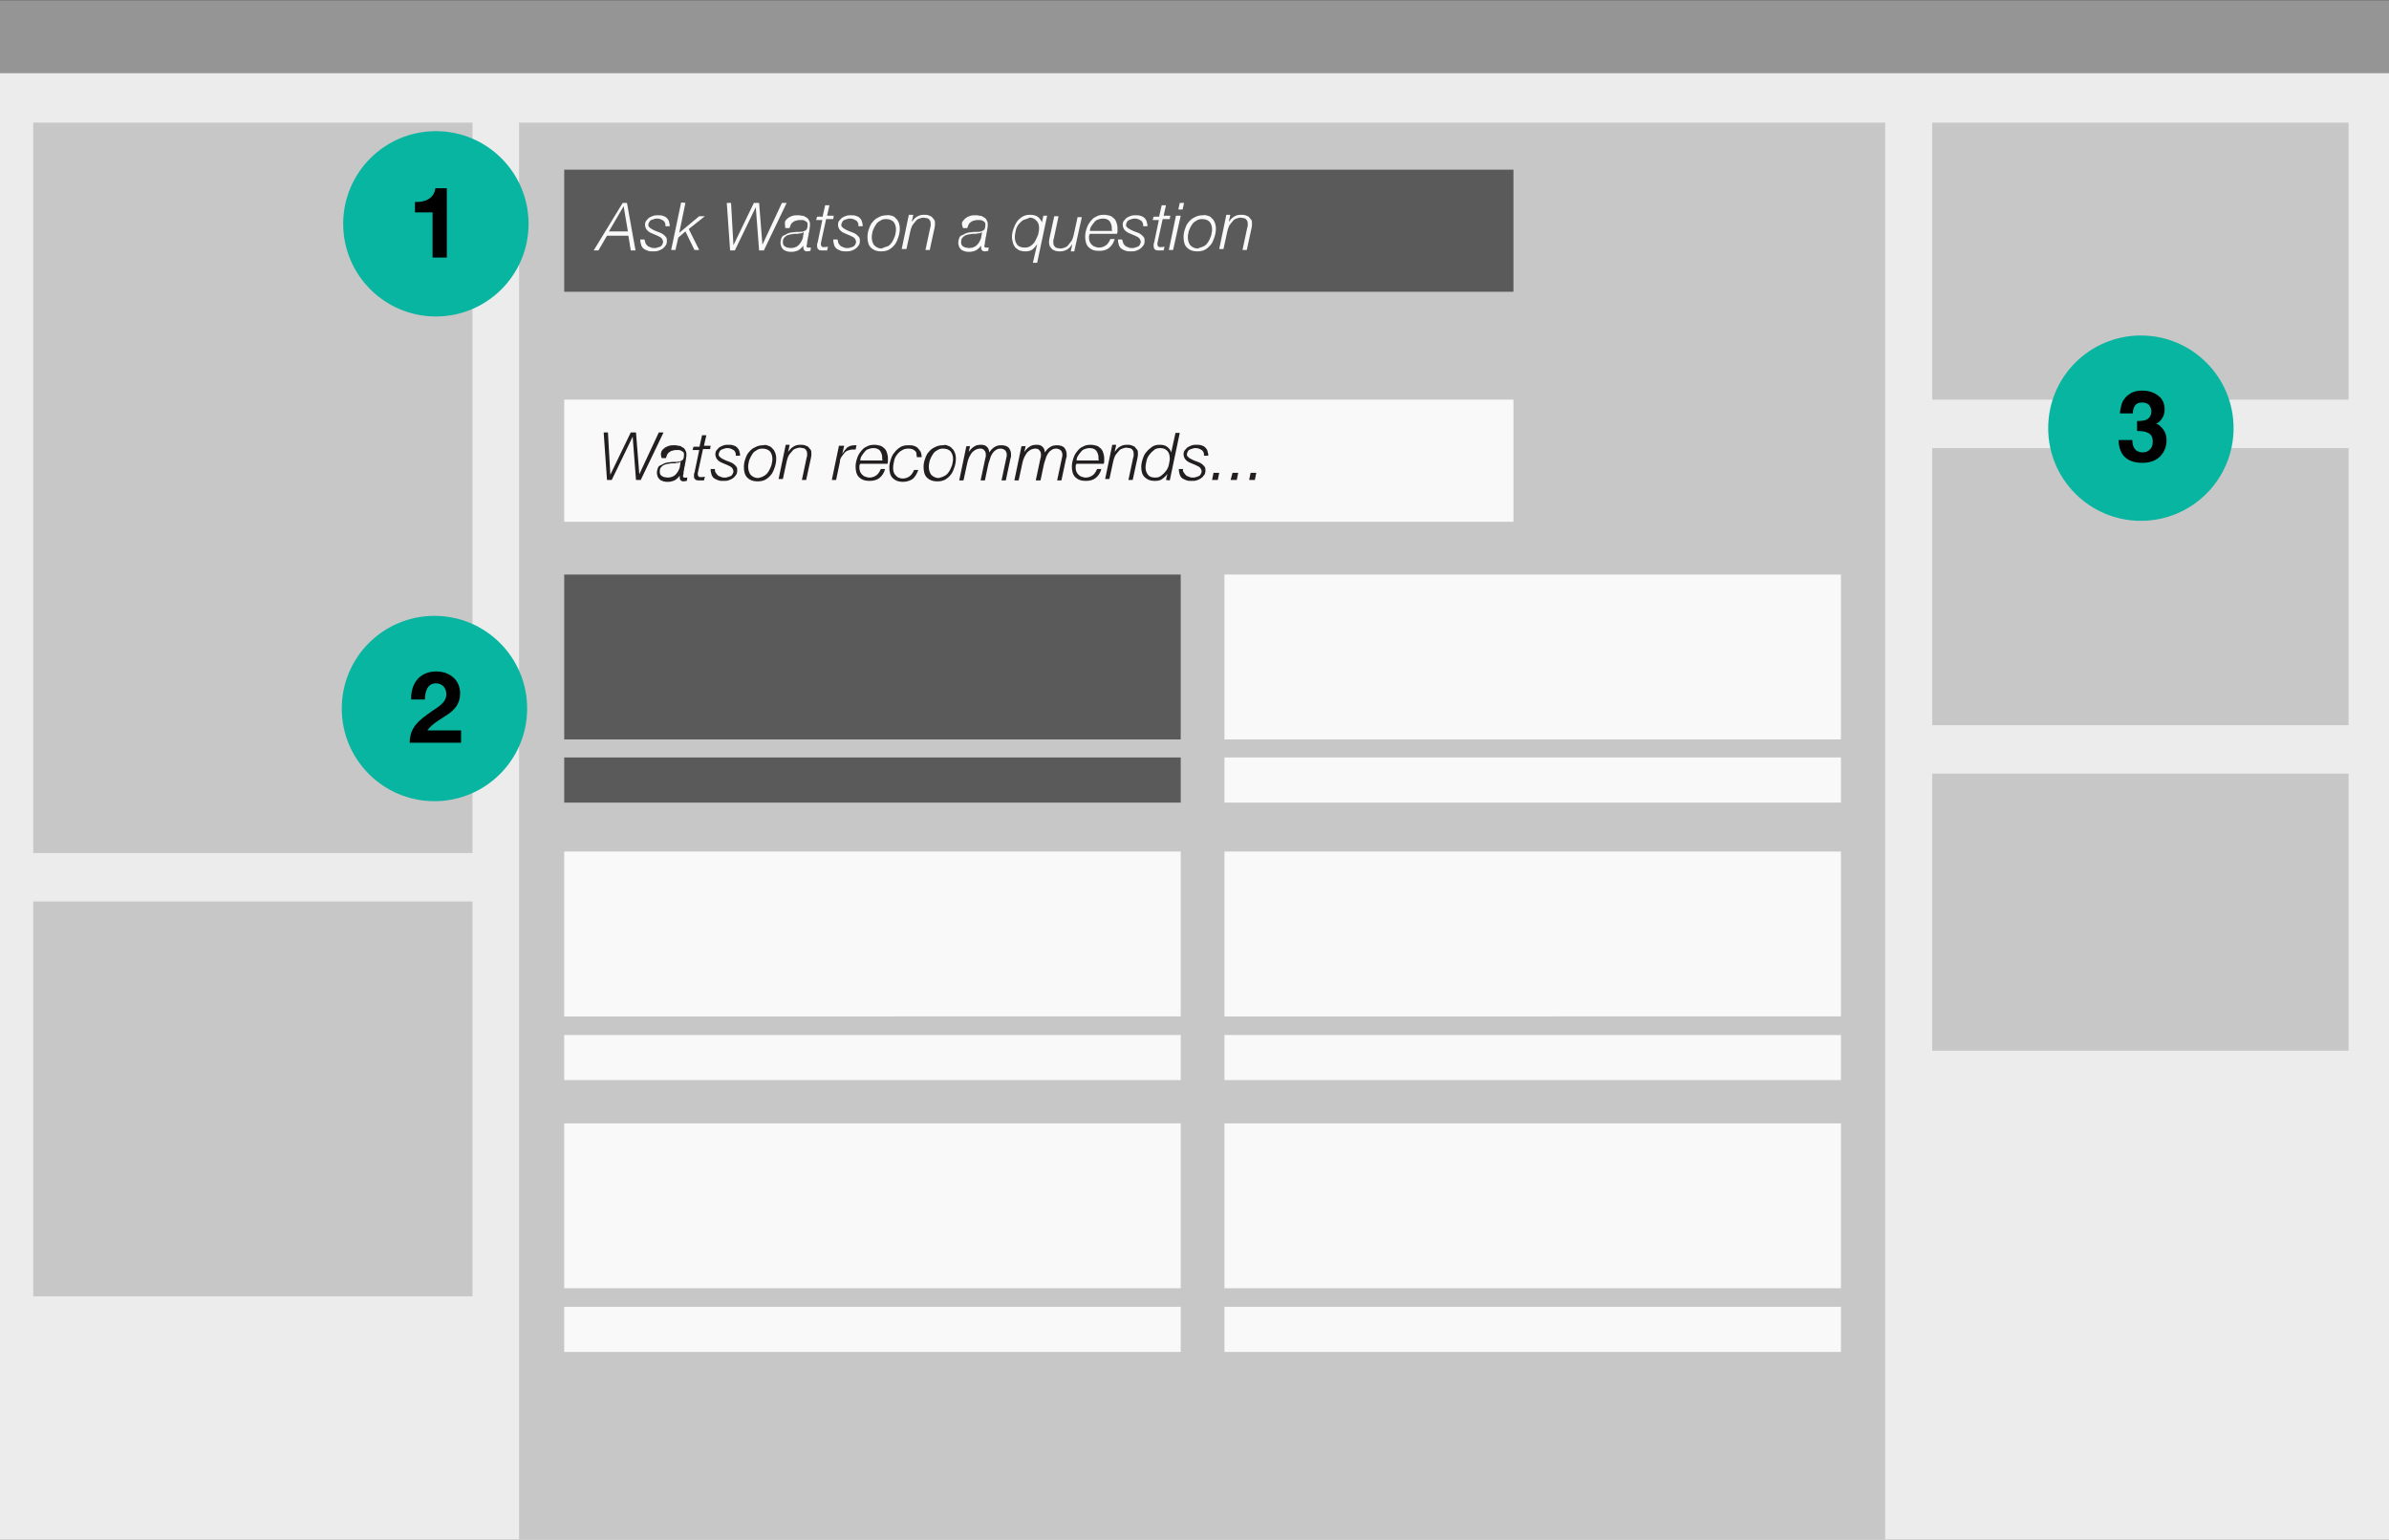 <svg xmlns="http://www.w3.org/2000/svg" width="502.6" height="324" viewBox="-36 0 502.6 324"><rect x="-36" y="0" width="502.6" height="324" fill="#808080" stroke="none"/><path fill="#ECECEC" d="M-36.4.2h503.5v324H-36.4z"/><path fill="#959595" d="M-36.4.2h503.5v15.2H-36.4z"/><path fill="#C7C7C7" d="M-29 25.8h92.4v153.7H-29zM-29 189.7h92.4v83.1H-29zM73.2 25.8h287.4v298.4H73.2zM370.5 25.8h87.6v58.3h-87.6zM370.5 94.3h87.6v58.3h-87.6zM370.5 162.8h87.6v58.3h-87.6z"/><path fill="#5A5A5B" d="M82.7 35.7h199.7v25.7H82.7z"/><g fill="#F9F9F9"><path d="M95.9 42.7l1.8 10h-1l-.5-3.1h-4.5l-1.8 3.1h-1l6.1-10h.9zm.2 6l-.9-5.3-3.1 5.3h4zM99.8 51.2c.1.2.3.4.5.6.2.1.4.2.7.3.2.1.5.1.7.1s.4 0 .6-.1.4-.1.6-.2c.2-.1.3-.2.4-.4.1-.2.2-.4.2-.6 0-.2-.1-.4-.2-.6-.1-.2-.3-.3-.4-.4l-.6-.3s-.5-.2-.7-.3-.5-.2-.7-.3-.4-.2-.6-.4-.3-.3-.4-.5c-.1-.2-.2-.5-.2-.8 0-.4.1-.7.3-.9.2-.2.4-.5.6-.6.3-.2.6-.3.9-.4.3-.1.6-.1.9-.1.4 0 .7 0 1 .1s.6.2.8.4.4.4.5.7c.1.3.2.7.2 1.1h-.9c0-.3 0-.5-.1-.7-.1-.2-.2-.4-.4-.5-.2-.1-.3-.2-.6-.3-.3-.1-.4-.1-.7-.1-.2 0-.4 0-.6.1s-.4.1-.6.2c-.2.1-.3.2-.4.4-.1.2-.2.4-.2.6 0 .2 0 .3.1.4l.3.3s.3.2.5.3l.6.3c.3.1.5.2.8.3s.5.2.8.4c.2.2.4.3.6.6.2.2.2.5.2.8 0 .4-.1.8-.3 1-.2.3-.4.5-.7.7-.3.2-.6.3-.9.4-.3.1-.7.1-1 .1-.4 0-.7 0-1-.1s-.6-.2-.9-.4-.5-.5-.6-.8c-.1-.3-.2-.7-.2-1.2h.9c0 .3.2.6.2.8zM108.2 42.7l-1.3 6.3 4.2-3.5h1.2l-3.4 2.7 2.2 4.4h-1l-1.9-3.9-1.5 1.3-.6 2.6h-.9l2.1-10 .9.1zM117.8 42.7l.5 8.9 4.3-8.9h1.1l.7 8.8 4.1-8.8h1l-4.8 10h-1l-.7-9.1-4.4 9.1h-1l-.7-10h.9zM129.2 46.5c.2-.3.4-.5.7-.7s.6-.3.9-.4c.3-.1.7-.1 1.1-.1.2 0 .5 0 .8.1.3 0 .6.1.8.3.3.1.5.3.6.5s.3.5.3.8v.6c0 .2-.1.4-.1.7 0 .2-.1.4-.1.6-.1.2-.1.4-.1.6-.1.4-.2.7-.2 1-.1.3-.1.5-.1.7s-.1.3-.1.4v.3s.1.2.2.2h.7l-.1.7c-.2 0-.5.1-.7.1-.5 0-.8-.3-.8-.8v-.2-.2c-.3.4-.6.7-1.1 1-.5.2-.9.3-1.4.3-.3 0-.6 0-.9-.1-.3-.1-.5-.2-.7-.3-.2-.2-.4-.4-.5-.6-.1-.3-.2-.6-.2-.9 0-.4.1-.7.2-1 .1-.3.3-.5.6-.6s.5-.3.8-.4c.3-.1.6-.2.9-.2.5-.1.9-.1 1.3-.1s.7 0 1-.1.5-.2.7-.4c.1-.2.2-.5.2-1 0-.2 0-.4-.1-.5s-.2-.2-.4-.3c-.1-.1-.3-.1-.5-.2h-.5c-.3 0-.5 0-.8.1s-.5.1-.7.3c-.2.1-.4.3-.5.5s-.2.5-.3.8h-.9c-.1-.8-.1-1.2 0-1.5zm3.9 2.3c-.1.1-.2.2-.3.2-.1.1-.3.1-.4.1-.1 0-.3 0-.5.1h-.4c-.3 0-.6 0-.9.1-.3 0-.6.1-.9.2-.3.1-.5.3-.7.5s-.3.5-.3.9c0 .2 0 .4.1.6.1.2.2.3.4.4.2.1.3.2.5.2s.4.1.6.1c.7 0 1.3-.2 1.7-.6.4-.4.7-.9.9-1.5l.2-1.3zM137.1 45.4l.5-2.2h.9l-.5 2.2h1.4l-.1.7h-1.5l-1 4.6c0 .2-.1.3-.1.4v.3s0 .2.1.4c.1.1.2.2.4.2.3 0 .7 0 1-.1l-.2.8h-1.3s-.3-.1-.4-.1l-.3-.3s-.1-.3-.1-.5v-.3s0-.3.1-.4l1-4.8h-1.3l.2-.7h1.2v-.2zM140.4 51.2c.1.2.3.4.5.6.2.1.4.2.7.3.2.1.5.1.7.1s.4 0 .6-.1c.2-.1.4-.1.6-.2.2-.1.3-.2.4-.4.1-.2.2-.4.2-.6 0-.2-.1-.4-.2-.6-.1-.2-.3-.3-.4-.4l-.6-.3c-.2-.1-.5-.2-.7-.3s-.5-.2-.7-.3-.4-.2-.6-.4c-.2-.2-.3-.3-.4-.5s-.2-.5-.2-.8c0-.4.1-.7.3-.9s.4-.5.6-.6c.3-.2.6-.3.9-.4.3-.1.6-.1.9-.1.4 0 .7 0 1 .1s.6.2.8.4.4.4.5.7.2.7.2 1.1h-.9c0-.3 0-.5-.1-.7s-.2-.4-.4-.5-.3-.2-.6-.3-.4-.1-.7-.1c-.2 0-.4 0-.6.1s-.4.1-.6.2c-.2.1-.3.2-.4.4-.1.2-.2.4-.2.6 0 .2 0 .3.1.4l.3.3s.3.2.5.3l.6.3c.3.1.5.2.8.3s.5.2.8.4c.2.2.4.3.6.6.2.2.2.5.2.8 0 .4-.1.8-.3 1-.2.3-.4.5-.7.7s-.6.3-.9.4c-.3.1-.7.1-1 .1-.4 0-.7 0-1-.1s-.6-.2-.9-.4-.5-.5-.6-.8-.2-.7-.2-1.2h.9c.1.3.1.6.2.8zM151.6 45.4c.4.1.7.3.9.6.3.2.4.5.6.9.1.3.2.7.2 1.2 0 .6-.1 1.2-.3 1.8s-.4 1.1-.7 1.5-.7.8-1.2 1.1-1.1.4-1.8.4c-.9 0-1.6-.3-2.1-.8s-.7-1.3-.7-2.2c0-.6.1-1.2.3-1.7.2-.6.4-1.1.8-1.5.3-.4.8-.8 1.3-1 .5-.3 1.1-.4 1.7-.4.2-.1.5 0 1 .1zm-.8 6.4c.4-.2.7-.6.9-.9.2-.3.4-.8.6-1.3.1-.5.2-.9.2-1.3 0-.7-.2-1.2-.5-1.6-.4-.4-.9-.6-1.6-.6-.5 0-.9.1-1.3.4-.4.2-.7.5-.9.9-.3.4-.4.8-.6 1.2-.1.5-.2.9-.2 1.3 0 .7.2 1.3.5 1.7.4.4.9.7 1.6.7.3-.2.8-.3 1.3-.5zM156.1 45.4l-.3 1.3c.3-.4.6-.8 1.1-1.1s.9-.4 1.5-.4c.3 0 .6 0 .9.1s.5.2.7.3c.2.2.3.4.5.6.2.2.2.5.2.9 0 .2 0 .5-.1.9l-1 4.6h-.9l1-4.7c0-.1.1-.2.1-.4v-.4s0-.4-.1-.6c-.1-.2-.2-.3-.3-.4-.1-.1-.3-.2-.5-.2s-.4-.1-.6-.1c-.3 0-.6.1-.9.2-.3.1-.6.3-.8.6-.3.3-.5.6-.7.9-.2.4-.3.8-.4 1.2l-.8 3.7h-1l1.5-7.2h.9v.2zM166.6 46.5c.2-.3.4-.5.7-.7s.6-.3.9-.4c.3-.1.7-.1 1.1-.1.2 0 .5 0 .8.1.3 0 .6.1.8.3.3.1.5.3.6.5s.3.5.3.8v.6c0 .2-.1.4-.1.7 0 .2-.1.4-.1.6-.1.2-.1.4-.1.6-.1.4-.2.7-.2 1-.1.3-.1.5-.1.7s-.1.3-.1.4v.3s.1.2.2.2h.7l-.1.7c-.2 0-.5.1-.7.1-.5 0-.8-.3-.8-.8v-.2-.2c-.3.4-.6.7-1.1 1-.5.2-.9.3-1.4.3-.3 0-.6 0-.9-.1s-.5-.2-.7-.3c-.2-.2-.4-.4-.5-.6-.1-.3-.2-.6-.2-.9 0-.4.1-.7.2-1 .1-.3.3-.5.6-.6s.5-.3.8-.4c.3-.1.6-.2.9-.2.5-.1.9-.1 1.3-.1s.7 0 1-.1.5-.2.7-.4c.1-.2.2-.5.2-1 0-.2 0-.4-.1-.5s-.2-.2-.4-.3c-.1-.1-.3-.1-.5-.2h-.5c-.3 0-.5 0-.8.1s-.5.1-.7.3c-.2.1-.4.3-.5.5s-.2.5-.3.8h-.9c-.3-.8-.3-1.2 0-1.5zm4 2.3c-.1.1-.2.2-.3.2-.1.1-.3.1-.4.1-.1 0-.3 0-.5.1h-.4c-.3 0-.6 0-.9.1-.3 0-.6.1-.9.2-.3.1-.5.3-.7.5s-.3.5-.3.9c0 .2 0 .4.1.6.1.2.2.3.4.4.2.1.3.2.5.2s.4.1.6.1c.7 0 1.3-.2 1.7-.6.4-.4.7-.9.9-1.5l.2-1.3zM181.3 55.3l.9-3.9c-.3.4-.6.8-1 1.1s-.9.4-1.5.4c-.5 0-.9-.1-1.2-.2-.3-.1-.6-.4-.9-.6-.2-.3-.4-.6-.5-1s-.2-.8-.2-1.2c0-.6.1-1.1.3-1.7.2-.6.4-1 .7-1.5.3-.4.7-.8 1.2-1.1s1-.4 1.6-.4 1.1.1 1.6.4c.4.3.7.7.9 1.2l.3-1.4h.8l-2.1 9.9h-.9zm-2-9c-.4.2-.7.6-1 .9-.3.4-.5.8-.6 1.3s-.2.9-.2 1.4c0 .7.2 1.2.5 1.6.3.4.9.6 1.6.6.5 0 .9-.1 1.3-.4.4-.3.7-.6.9-1s.4-.8.6-1.3c.1-.5.2-.9.2-1.3 0-.3 0-.6-.1-.9-.1-.3-.2-.5-.4-.7s-.4-.4-.6-.5c-.2-.1-.5-.2-.9-.2-.3.2-.8.3-1.3.5zM189.3 52.7l.3-1.3c-.3.4-.6.8-1.1 1.1s-1 .4-1.5.4c-.3 0-.6 0-.9-.1s-.5-.2-.7-.3c-.2-.2-.3-.4-.5-.6-.1-.2-.2-.5-.2-.9 0-.2 0-.5.1-.9l1-4.6h.9l-1 4.7c0 .1-.1.2-.1.4v.4s0 .4.1.6.2.3.3.4.3.2.5.2.4.1.6.1c.3 0 .6-.1.9-.2.3-.1.6-.3.8-.6s.5-.6.7-.9c.2-.4.3-.8.4-1.2l.8-3.7h.9l-1.6 7.2h-.7v-.2zM193.1 49.8c0 .3 0 .6.1.9.1.3.2.5.4.7s.4.4.7.5.6.2.9.2c.6 0 1.1-.2 1.5-.5s.7-.8.9-1.3h.9c-.2.8-.6 1.4-1.2 1.9-.5.4-1.2.6-2.1.6-1 0-1.7-.3-2.2-.8s-.7-1.3-.7-2.2c0-.6.1-1.1.3-1.7s.4-1 .8-1.5.7-.8 1.2-1c.5-.3 1-.4 1.7-.4.4 0 .8.1 1.2.2.3.1.6.3.9.6.2.2.4.5.5.9.1.3.2.7.2 1.1v.6c0 .2 0 .4-.1.6h-5.7c-.2.3-.2.4-.2.6zm4.8-1.5V48c0-.6-.2-1.1-.5-1.5-.4-.4-.8-.5-1.4-.5-.4 0-.7.1-1 .2-.3.1-.6.3-.8.6-.2.2-.4.5-.6.8-.2.3-.3.6-.3 1h4.7c-.1-.2-.1-.3-.1-.3zM200.3 51.2c.1.2.3.4.5.6.2.1.4.2.7.3.2.1.5.1.7.1s.4 0 .6-.1c.2-.1.4-.1.6-.2.2-.1.3-.2.4-.4.1-.2.2-.4.2-.6 0-.2-.1-.4-.2-.6-.1-.2-.3-.3-.4-.4l-.6-.3c-.2-.1-.5-.2-.7-.3s-.5-.2-.7-.3-.4-.2-.6-.4-.3-.3-.4-.5c-.1-.2-.2-.5-.2-.8 0-.4.1-.7.3-.9s.4-.5.6-.6c.3-.2.6-.3.9-.4.3-.1.6-.1.9-.1.4 0 .7 0 1 .1s.6.2.8.4.4.4.5.7.2.7.2 1.1h-.9c0-.3 0-.5-.1-.7s-.2-.4-.4-.5-.3-.2-.6-.3-.4-.1-.7-.1c-.2 0-.4 0-.6.1-.2.1-.4.1-.6.2-.2.1-.3.2-.4.4-.1.2-.2.4-.2.6 0 .2 0 .3.1.4l.3.3s.3.2.5.3l.6.3c.3.1.5.2.8.3s.5.2.8.4c.2.2.4.3.6.6.2.2.2.5.2.8 0 .4-.1.8-.3 1-.2.3-.4.5-.7.7s-.6.3-.9.4c-.3.1-.7.1-1 .1-.4 0-.7 0-1-.1s-.6-.2-.9-.4-.5-.5-.6-.8-.2-.7-.2-1.2h.9c0 .3.2.6.2.8zM207.9 45.4l.5-2.2h.9l-.5 2.2h1.4l-.1.7h-1.5l-1 4.6c0 .2-.1.3-.1.4v.3s0 .2.1.4c.1.1.2.2.4.2.3 0 .7 0 1-.1l-.2.8h-1.3s-.3-.1-.4-.1l-.3-.3s-.1-.3-.1-.5v-.3s0-.3.1-.4l1-4.8h-1.3l.2-.7h1.2v-.2zM212.4 45.4l-1.6 7.2h-.9l1.5-7.2h1zm.7-2.7l-.3 1.4h-.9l.3-1.4h.9zM218.1 45.4c.4.1.7.3.9.6.3.2.4.5.6.9.1.3.2.7.2 1.2 0 .6-.1 1.2-.3 1.8s-.4 1.1-.7 1.5-.7.8-1.2 1.1-1.1.4-1.8.4c-.9 0-1.6-.3-2.1-.8s-.7-1.3-.7-2.2c0-.6.1-1.2.3-1.7.2-.6.4-1.1.8-1.5.3-.4.8-.8 1.3-1 .5-.3 1.1-.4 1.7-.4.3-.1.7 0 1 .1zm-.8 6.4c.4-.2.7-.6.9-.9s.4-.8.6-1.3c.1-.5.2-.9.2-1.3 0-.7-.2-1.2-.5-1.6-.4-.4-.9-.6-1.6-.6-.5 0-.9.1-1.3.4-.4.2-.7.5-.9.9-.3.4-.4.8-.6 1.2-.1.5-.2.9-.2 1.3 0 .7.2 1.3.5 1.7.4.4.9.7 1.6.7.4-.2.9-.3 1.3-.5zM222.8 45.4l-.3 1.3c.3-.4.6-.8 1.1-1.1s.9-.4 1.5-.4c.3 0 .6 0 .9.1.3.1.5.2.7.3.2.2.3.4.5.6.2.2.2.5.2.9 0 .2 0 .5-.1.9l-1 4.6h-.9l1-4.7c0-.1.1-.2.1-.4v-.4s0-.4-.1-.6c-.1-.2-.2-.3-.3-.4-.1-.1-.3-.2-.5-.2s-.4-.1-.6-.1c-.3 0-.6.1-.9.2-.3.1-.6.3-.8.6-.3.3-.5.6-.7.9-.2.4-.3.8-.4 1.2l-.8 3.7h-.9l1.5-7.2h.8v.2z"/></g><path fill="#F9F9F9" d="M82.7 84.1h199.7v25.7H82.7z"/><g fill="#231F20"><path d="M91.9 91l.5 8.9 4.3-8.9h1.1l.7 8.8 4.1-8.8h1l-4.8 10h-1l-.7-9.1-4.4 9.1h-1L91 91h.9zM103.2 94.9c.2-.3.4-.5.7-.7.3-.2.6-.3.9-.4s.7-.1 1.1-.1c.2 0 .5 0 .8.1.3 0 .6.1.8.3.3.1.5.3.6.5.1.2.3.5.3.8v.6s-.1.4-.1.7c0 .2-.1.4-.1.6-.1.2-.1.4-.1.6-.1.4-.2.7-.2 1-.1.3-.1.5-.1.7s-.1.3-.1.4v.3s.1.2.2.2h.7l-.1.7c-.2 0-.5.1-.7.1-.5 0-.8-.3-.8-.8v-.2-.2c-.3.4-.6.7-1.1 1-.5.2-.9.3-1.4.3-.3 0-.6 0-.9-.1s-.5-.2-.7-.3c-.2-.2-.4-.4-.5-.6-.1-.3-.2-.6-.2-.9 0-.4.1-.7.2-1 .1-.3.3-.5.6-.6s.5-.3.8-.4.6-.2.9-.2c.5-.1.9-.1 1.3-.1s.7 0 1-.1.5-.2.7-.4c.1-.2.2-.5.2-1 0-.2 0-.4-.1-.5-.1-.1-.2-.2-.4-.3-.1-.1-.3-.1-.5-.2h-.5c-.3 0-.5 0-.8.1s-.5.1-.7.3c-.2.1-.4.3-.5.5-.1.2-.2.5-.3.8h-.9c-.3-.9-.1-1.2 0-1.5zm4 2.2c-.1.1-.2.2-.3.2-.1.1-.3.1-.4.1-.1 0-.3 0-.5.1h-.4c-.3 0-.6 0-.9.1-.3 0-.6.1-.9.2s-.5.3-.7.5-.3.5-.3.9c0 .2 0 .4.1.6.1.2.2.3.4.4.2.1.3.2.5.2s.4.1.6.1c.7 0 1.3-.2 1.7-.6s.7-.9.9-1.5l.2-1.3zM111.2 93.8l.5-2.2h.9l-.5 2.2h1.4l-.1.7h-1.5l-1 4.6c0 .2-.1.3-.1.4v.3s0 .2.1.4c.1.1.2.2.4.2.3 0 .7 0 1-.1l-.2.8h-1.3s-.3-.1-.4-.1l-.3-.3c-.1-.1-.1-.3-.1-.5v-.3s0-.3.1-.4l1-4.8h-1.4l.2-.7h1.3v-.2zM114.6 99.5c.1.2.3.4.5.6.2.1.4.2.7.3.2.1.5.1.7.1s.4 0 .6-.1.4-.1.6-.2.3-.2.4-.4c.1-.2.2-.4.2-.6s-.1-.4-.2-.6c-.1-.2-.3-.3-.4-.4l-.6-.3c-.2-.1-.5-.2-.7-.3s-.5-.2-.7-.3c-.2-.1-.4-.2-.6-.4-.2-.2-.3-.3-.4-.5-.1-.2-.2-.5-.2-.8 0-.4.1-.7.3-.9.2-.2.4-.5.6-.6.3-.2.6-.3.9-.4s.6-.1.9-.1c.4 0 .7 0 1 .1s.6.2.8.4c.2.2.4.4.5.7.1.3.2.7.2 1.1h-.9c0-.3 0-.5-.1-.7-.1-.2-.2-.4-.4-.5-.2-.1-.3-.2-.6-.3-.3-.1-.4-.1-.7-.1-.2 0-.4 0-.6.1s-.4.1-.6.2-.3.2-.4.4c-.1.2-.2.4-.2.6s0 .3.1.4l.3.3c.1.1.3.2.5.3l.6.3c.3.1.5.2.8.3.3.1.5.2.8.4.2.2.4.3.6.6.2.2.2.5.2.8 0 .4-.1.8-.3 1-.2.3-.4.5-.7.7-.3.2-.6.3-.9.4s-.7.1-1 .1c-.4 0-.7 0-1-.1s-.6-.2-.9-.4c-.3-.2-.5-.5-.6-.8-.1-.3-.2-.7-.2-1.2h.9c0 .3 0 .6.2.8zM125.6 93.8c.4.1.7.3.9.6.3.2.4.5.6.9.1.3.2.7.2 1.2 0 .6-.1 1.2-.3 1.8-.2.6-.4 1.1-.7 1.5-.3.4-.7.8-1.2 1.1s-1.1.4-1.8.4c-.9 0-1.6-.3-2.1-.8s-.7-1.3-.7-2.2c0-.6.1-1.2.3-1.7.2-.6.4-1.1.8-1.5.3-.4.8-.8 1.3-1 .5-.3 1.1-.4 1.7-.4.3-.1.6-.1 1 .1zm-.8 6.3c.4-.2.7-.6.9-.9.2-.3.4-.8.6-1.3.1-.5.2-.9.2-1.3 0-.7-.2-1.2-.5-1.6-.4-.4-.9-.6-1.6-.6-.5 0-.9.1-1.3.4-.4.2-.7.5-.9.9-.3.4-.4.8-.6 1.2-.1.5-.2.9-.2 1.3 0 .7.2 1.3.5 1.7.4.4.9.7 1.6.7.4-.1.9-.2 1.3-.5zM130.1 93.8l-.3 1.3c.3-.4.6-.8 1.1-1.1s.9-.4 1.5-.4c.3 0 .6 0 .9.1s.5.2.7.3c.2.2.3.4.5.6s.2.5.2.9c0 .2 0 .5-.1.9l-1 4.6h-.9l1-4.7c0-.1.1-.2.1-.4v-.4s0-.4-.1-.6-.2-.3-.3-.4-.3-.2-.5-.2-.4-.1-.6-.1c-.3 0-.6.1-.9.2-.3.1-.6.3-.8.6-.3.3-.5.6-.7.9-.2.4-.3.8-.4 1.2l-.8 3.7h-.9l1.5-7.2h.8v.2zM141.6 93.8l-.4 1.7c.3-.5.6-.9 1-1.3.4-.3.9-.5 1.6-.5h.4l-.2.9h-.6c-.4 0-.7.1-1 .2s-.6.3-.8.6c-.2.2-.4.5-.6.8-.2.3-.3.6-.3 1l-.8 3.8h-.9l1.5-7.2h1.1zM144.8 98.2c0 .3 0 .6.1.9s.2.5.4.7.4.4.7.5.6.2.9.2c.6 0 1.1-.2 1.5-.5s.7-.8.9-1.3h.9c-.2.8-.6 1.4-1.2 1.9-.5.4-1.2.6-2.1.6-1 0-1.7-.3-2.2-.8s-.7-1.3-.7-2.2c0-.6.1-1.1.3-1.7s.4-1 .8-1.5.7-.8 1.2-1c.5-.3 1-.4 1.7-.4.4 0 .8.1 1.2.2.3.1.6.3.9.6.2.2.4.5.5.9.1.3.2.7.2 1.1v.6s0 .4-.1.6H145c-.2.2-.2.4-.2.6zm4.8-1.6v-.3c0-.6-.2-1.1-.5-1.5-.4-.4-.8-.5-1.4-.5-.4 0-.7.1-1 .2s-.6.3-.8.6c-.2.2-.4.5-.6.8-.2.3-.3.6-.3 1h4.7c-.1-.1-.1-.2-.1-.3zM156.8 95.3c-.1-.2-.2-.4-.4-.5s-.3-.3-.6-.3c-.2-.1-.5-.1-.7-.1-.5 0-1 .1-1.4.4-.4.2-.7.5-1 .9s-.5.8-.6 1.3-.2.9-.2 1.4c0 .3 0 .6.1.9s.2.5.4.7.4.4.6.5c.3.1.6.2.9.2.6 0 1.1-.2 1.5-.5s.7-.8.9-1.3h.9c-.3.8-.7 1.5-1.2 1.9-.6.4-1.3.6-2.1.6-.9 0-1.6-.3-2.1-.8s-.7-1.3-.7-2.2c0-.6.1-1.1.3-1.7s.4-1.1.8-1.5c.3-.4.7-.8 1.2-1.1s1-.4 1.7-.4c.4 0 .8 0 1.1.1s.6.2.9.5c.2.2.4.5.6.8.1.3.2.7.2 1.1h-1c-.1-.4-.1-.7-.1-.9zM163.4 93.8c.4.1.7.3.9.6.3.2.4.5.6.9.1.3.2.7.2 1.2 0 .6-.1 1.2-.3 1.8s-.4 1.1-.7 1.5-.7.8-1.2 1.1-1.1.4-1.8.4c-.9 0-1.6-.3-2.1-.8s-.7-1.3-.7-2.2c0-.6.1-1.2.3-1.7.2-.6.4-1.1.8-1.5.3-.4.8-.8 1.3-1 .5-.3 1.1-.4 1.7-.4.4-.1.7-.1 1 .1zm-.6 6.3c.4-.2.7-.6.9-.9s.4-.8.6-1.3c.1-.5.2-.9.2-1.3 0-.7-.2-1.2-.5-1.6-.4-.4-.9-.6-1.6-.6-.5 0-.9.1-1.3.4-.4.2-.7.5-.9.9-.3.4-.4.8-.6 1.2-.1.5-.2.9-.2 1.3 0 .7.2 1.3.5 1.7.4.4.9.7 1.6.7.3-.1.8-.2 1.3-.5zM168.1 93.8l-.3 1.3c.3-.4.6-.8 1.1-1.1.4-.3.9-.4 1.5-.4.5 0 .9.1 1.2.4s.5.6.5 1.2c.3-.4.6-.8 1.1-1.1.4-.3.9-.4 1.5-.4.7 0 1.2.2 1.5.5.3.4.5.8.5 1.4v.4s0 .3-.1.4l-1 4.7h-.9l1-4.7c.1-.3.1-.5.1-.7 0-.4-.1-.6-.3-.9-.2-.2-.6-.4-1-.4s-.7.1-1 .3-.5.4-.7.7-.4.7-.5 1.1-.3.8-.4 1.3l-.7 3.3h-.9l1-4.7c.1-.2.1-.5.1-.7 0-.4-.1-.7-.3-.9-.2-.3-.5-.4-.9-.4-.3 0-.6.1-.9.2-.3.2-.6.4-.8.6-.2.3-.4.6-.6 1s-.3.8-.4 1.2l-.8 3.7h-.9l1.5-7.2h.8v-.1zM179.8 93.8l-.3 1.3c.3-.4.6-.8 1.1-1.1.4-.3.9-.4 1.5-.4.5 0 .9.1 1.2.4s.5.6.5 1.2c.3-.4.6-.8 1.1-1.1.4-.3.9-.4 1.5-.4.7 0 1.2.2 1.5.5.3.4.5.8.5 1.4v.4s0 .3-.1.4l-1 4.7h-.9l1-4.7c.1-.3.1-.5.1-.7 0-.4-.1-.6-.3-.9-.2-.2-.6-.4-1-.4s-.7.1-1 .3-.5.4-.7.7-.4.7-.5 1.1-.3.8-.4 1.3l-.7 3.3h-1l1-4.7c.1-.2.1-.5.1-.7 0-.4-.1-.7-.3-.9-.2-.3-.5-.4-.9-.4-.3 0-.6.1-.9.2-.3.2-.6.4-.8.6-.2.3-.4.6-.6 1s-.3.8-.4 1.2l-.8 3.7h-.9l1.5-7.2h.8l.1-.1zM190.3 98.2c0 .3 0 .6.1.9s.2.5.4.7.4.4.7.5.6.2.9.2c.6 0 1.1-.2 1.5-.5s.7-.8.9-1.3h.9c-.2.8-.6 1.4-1.2 1.9-.5.4-1.2.6-2.1.6-1 0-1.7-.3-2.2-.8s-.7-1.3-.7-2.2c0-.6.1-1.1.3-1.7s.4-1 .8-1.5.7-.8 1.2-1c.5-.3 1-.4 1.7-.4.4 0 .8.1 1.2.2.3.1.6.3.9.6.2.2.4.5.5.9.1.3.2.7.2 1.1v.6s0 .4-.1.6h-5.7c-.2.2-.2.4-.2.6zm4.8-1.6v-.3c0-.6-.2-1.1-.5-1.5-.4-.4-.8-.5-1.4-.5-.4 0-.7.1-1 .2s-.6.3-.8.6c-.2.2-.4.5-.6.8s-.3.6-.3 1h4.7c-.1-.1-.1-.2-.1-.3zM198.8 93.8l-.3 1.3c.3-.4.6-.8 1.1-1.1s.9-.4 1.5-.4c.3 0 .6 0 .9.1s.5.2.7.3c.2.2.3.4.5.6s.2.5.2.9c0 .2 0 .5-.1.9l-1 4.6h-.9l1-4.7c0-.1.1-.2.1-.4v-.4s0-.4-.1-.6-.2-.3-.3-.4-.3-.2-.5-.2-.4-.1-.6-.1c-.3 0-.6.1-.9.2-.3.1-.6.3-.8.6-.3.3-.5.6-.7.9-.2.4-.3.8-.4 1.2l-.8 3.7h-.9l1.5-7.2h.8v.2zM209.3 101l.3-1.3c-.3.5-.7.8-1.1 1.1s-.9.4-1.6.4c-.9 0-1.6-.3-2.1-.8s-.7-1.2-.7-2.1c0-.6.1-1.1.3-1.7s.4-1.1.8-1.5c.3-.4.8-.8 1.2-1.1.5-.3 1-.4 1.6-.4s1.1.1 1.5.4.7.6.9 1.2l.9-4.1h.9l-2.1 10-.8-.1zm-1-.9c.4-.3.7-.6 1-1s.5-.8.6-1.3.2-.9.2-1.4c0-.6-.2-1.2-.5-1.5-.4-.4-.8-.6-1.5-.6-.5 0-1 .1-1.3.4-.4.3-.7.6-1 1s-.5.8-.6 1.3-.2.9-.2 1.4c0 .6.2 1.1.5 1.5s.8.6 1.5.6c.6 0 .9-.1 1.3-.4zM213.1 99.5c.1.2.3.4.5.6.2.1.4.2.7.3.2.1.5.1.7.1s.4 0 .6-.1c.2-.1.4-.1.6-.2.2-.1.3-.2.4-.4.1-.2.2-.4.2-.6s-.1-.4-.2-.6c-.1-.2-.3-.3-.4-.4l-.6-.3c-.2-.1-.5-.2-.7-.3-.2-.1-.5-.2-.7-.3-.2-.1-.4-.2-.6-.4s-.3-.3-.4-.5c-.1-.2-.2-.5-.2-.8 0-.4.1-.7.3-.9.2-.2.4-.5.6-.6.3-.2.6-.3.9-.4.3-.1.6-.1.9-.1.4 0 .7 0 1 .1s.6.2.8.4.4.4.5.7.2.7.2 1.1h-.9c0-.3 0-.5-.1-.7s-.2-.4-.4-.5-.3-.2-.6-.3-.4-.1-.7-.1c-.2 0-.4 0-.6.1-.2.1-.4.1-.6.2-.2.1-.3.2-.4.4-.1.2-.2.4-.2.6s0 .3.1.4l.3.3c.1.1.3.2.5.3l.6.3c.3.1.5.2.8.3.3.1.5.2.8.4.2.2.4.3.6.6.2.2.2.5.2.8 0 .4-.1.8-.3 1-.2.3-.4.5-.7.7s-.6.3-.9.4c-.3.1-.7.1-1 .1-.4 0-.7 0-1-.1s-.6-.2-.9-.4-.5-.5-.6-.8-.2-.7-.2-1.2h.9c-.1.3 0 .6.2.8zM219.3 99.5h1.2l-.3 1.5H219l.3-1.5zM223.3 99.5h1.2l-.3 1.5h-1.3l.4-1.5zM227.1 99.5h1.2l-.3 1.5h-1.2l.3-1.5z"/></g><path fill="#F9F9F9" d="M221.6 179.2h129.7v34.7H221.6zM221.6 217.8h129.7v9.5H221.6zM82.7 179.2h129.7v34.7H82.7zM82.7 217.8h129.7v9.5H82.7zM221.6 120.9h129.7v34.7H221.6zM221.6 159.4h129.7v9.5H221.6z"/><path fill="#5A5A5B" d="M82.7 120.9h129.7v34.7H82.7z"/><path fill="#F9F9F9" d="M221.6 236.4h129.7v34.7H221.6zM221.6 275h129.7v9.5H221.6zM82.7 236.4h129.7v34.7H82.7zM82.7 275h129.7v9.5H82.7z"/><path fill="#5A5A5B" d="M82.7 159.4h129.7v9.5H82.7z"/><circle fill="#07B5A0" cx="55.7" cy="47.1" r="19.5"/><path d="M58 54.2h-3v-9.5h-3.7v-2.2c2.1.1 4-.7 4.3-2.9H58v14.6z"/><circle fill="#07B5A0" cx="55.4" cy="149.1" r="19.5"/><path d="M50.5 147.2c-.1-3.4 1.8-5.9 5.3-5.9 2.7 0 5 1.7 5 4.6 0 4.5-4.7 4.8-6.9 7.8H61v2.6H50.2c0-3.4 2.1-4.8 4.6-6.6 1.3-.9 3.1-1.8 3.1-3.6 0-1.4-.9-2.3-2.2-2.3-1.8 0-2.3 1.8-2.3 3.4h-2.9z"/><g><circle fill="#07B5A0" cx="414.4" cy="90.1" r="19.5"/><path d="M412.6 92.6c0 .6.1 1.1.3 1.5.3.7 1 1.1 1.9 1.1.6 0 1.1-.2 1.5-.6s.6-.9.6-1.7c0-1-.4-1.6-1.2-1.9-.4-.2-1.1-.3-2.1-.3v-2.1c.9 0 1.6-.1 2-.3.6-.3 1-.9 1-1.7 0-.6-.2-1-.5-1.4-.3-.3-.8-.5-1.4-.5-.7 0-1.2.2-1.5.6s-.5 1-.5 1.7H410c0-.7.2-1.4.4-2.1.2-.6.6-1.1 1.1-1.6.4-.3.8-.6 1.3-.8s1.2-.3 1.9-.3c1.4 0 2.5.4 3.4 1.1s1.3 1.7 1.3 2.9c0 .9-.3 1.6-.8 2.2-.3.4-.7.6-1 .8.3 0 .6.2 1.1.7.7.7 1.1 1.6 1.1 2.8 0 1.2-.4 2.3-1.3 3.3-.9.9-2.1 1.4-3.8 1.4-2.1 0-3.5-.7-4.3-2-.4-.7-.7-1.7-.7-2.8h2.9z"/></g></svg>